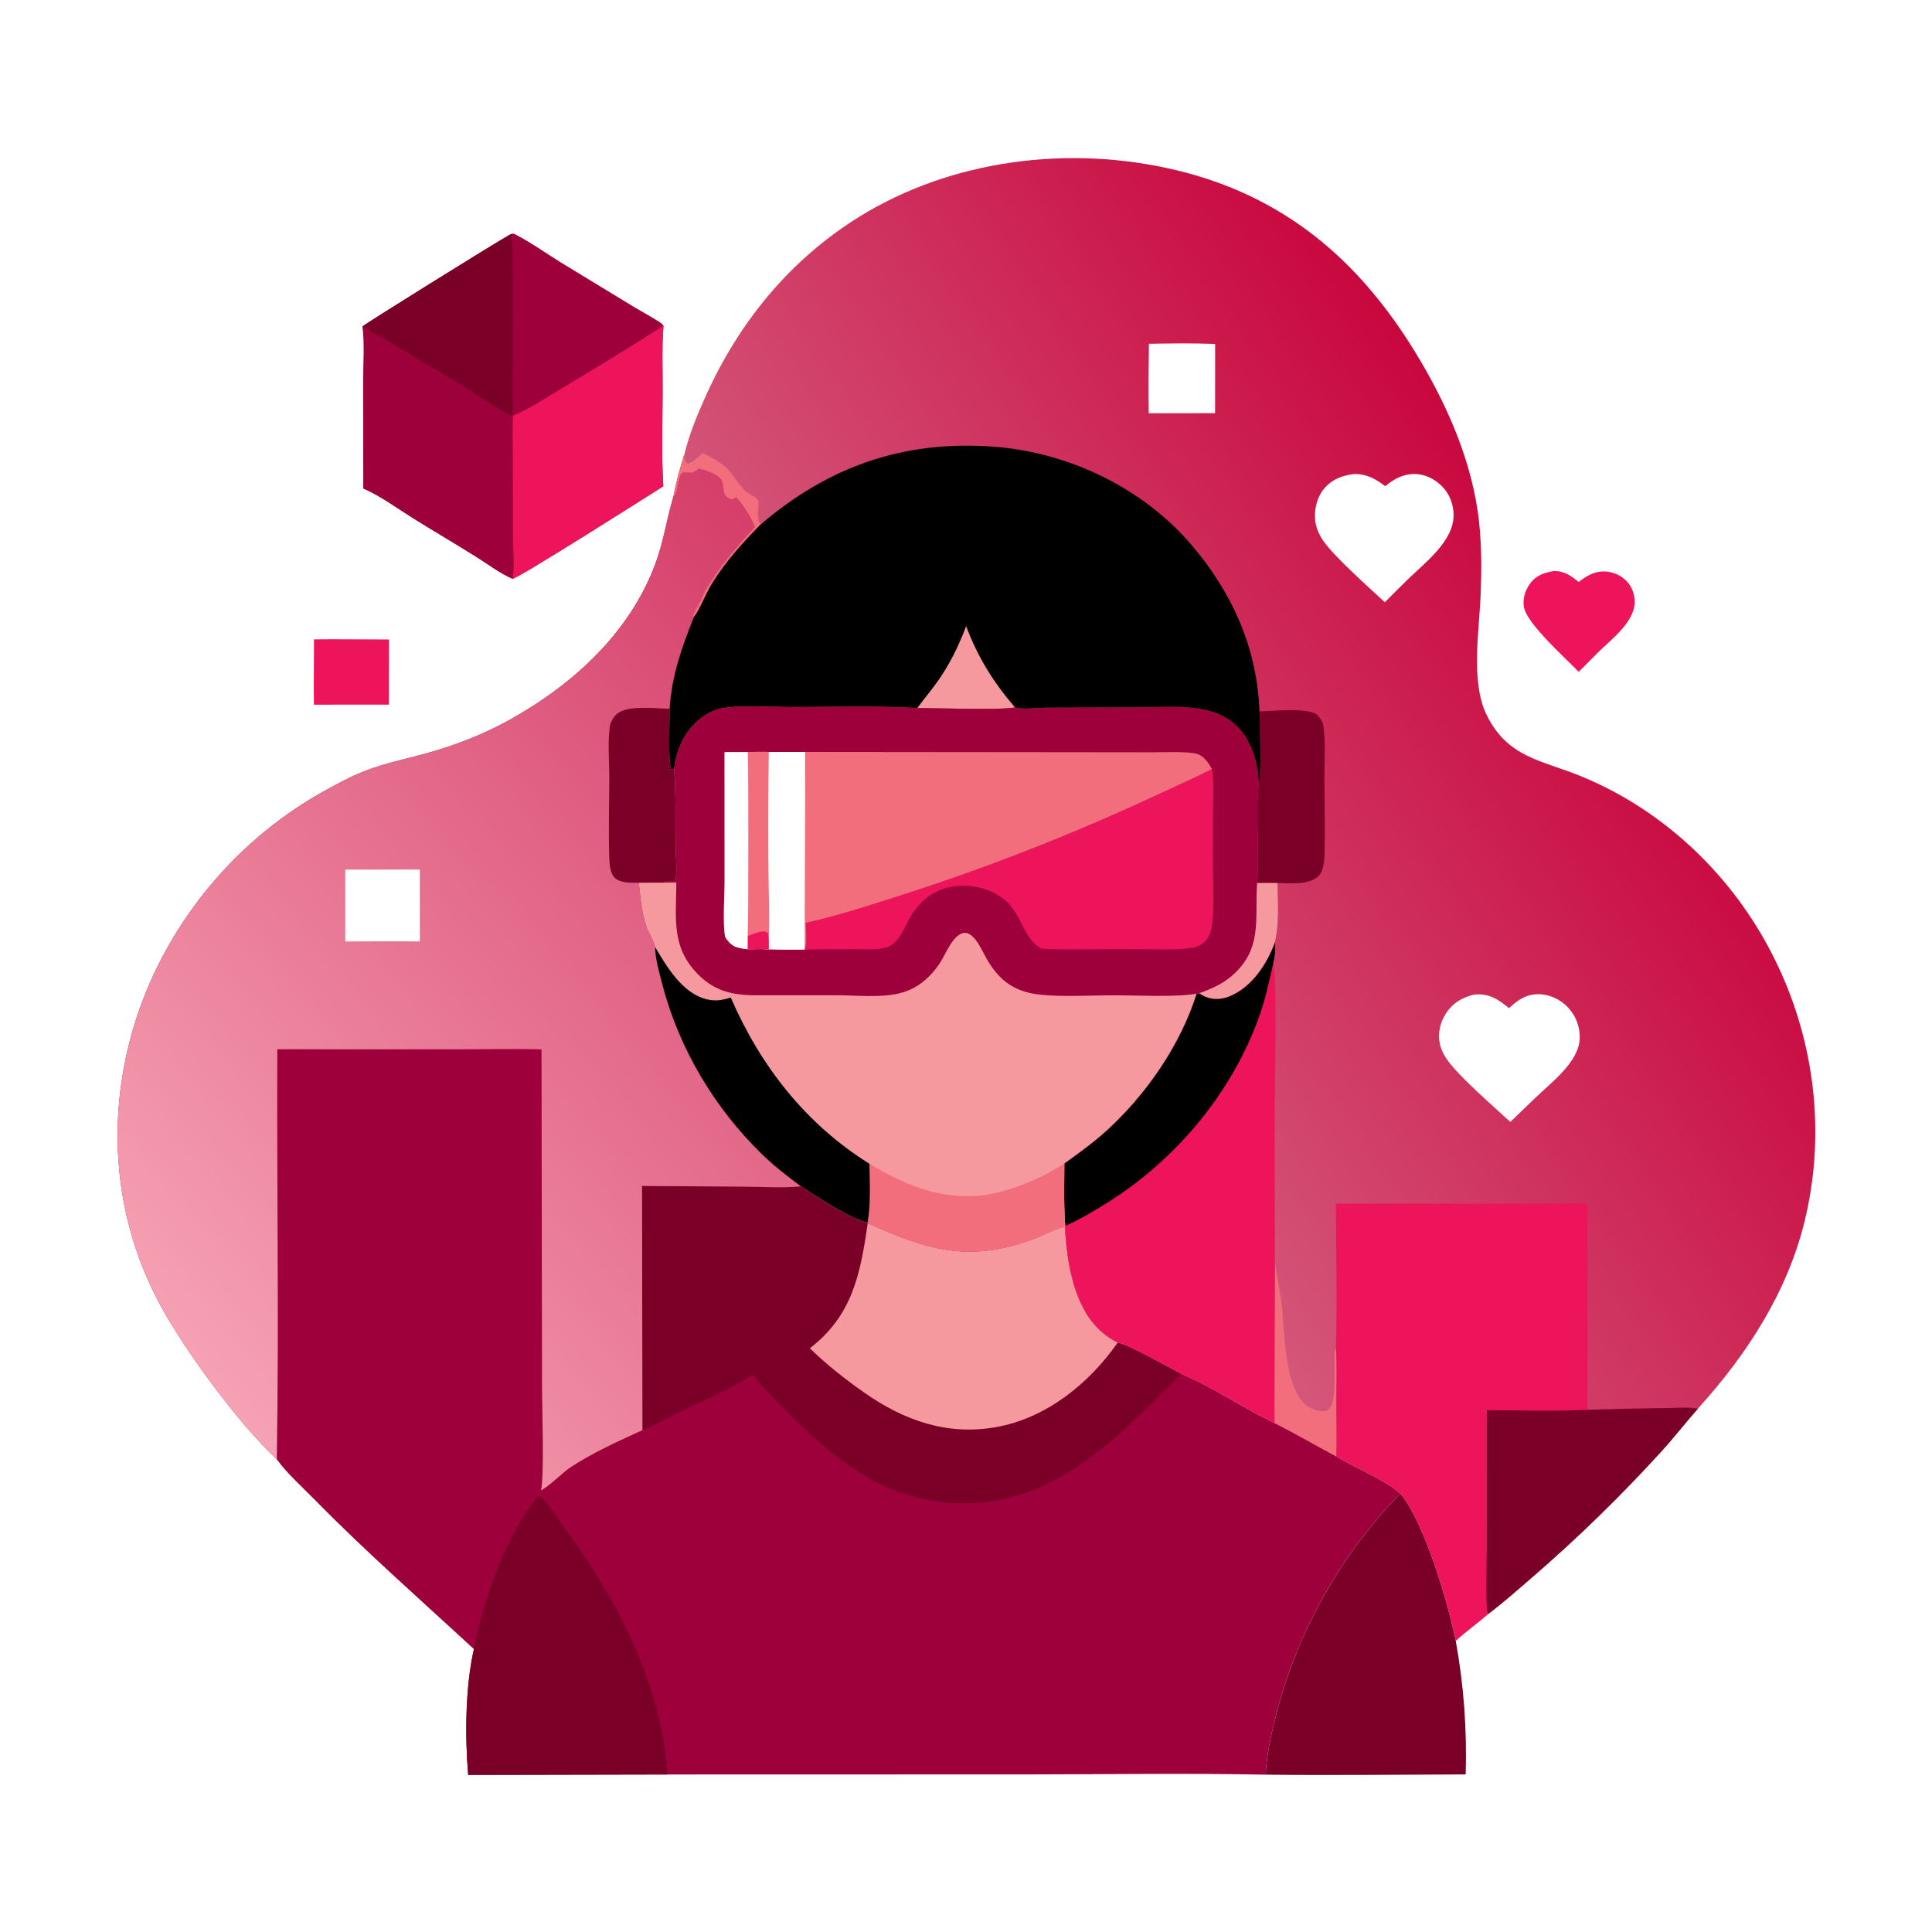 <?xml version="1.0" encoding="utf-8"?>
<!-- Generator: Adobe Illustrator 27.5.0, SVG Export Plug-In . SVG Version: 6.00 Build 0)  -->
<svg version="1.1" id="Layer_1" xmlns="http://www.w3.org/2000/svg" xmlns:xlink="http://www.w3.org/1999/xlink" x="0px" y="0px"
	 viewBox="0 0 1024 1024" style="enable-background:new 0 0 1024 1024;" xml:space="preserve">
<path style="fill:#FFFFFF;" d="M0,0h1024v1024H0V0z"/>
<path style="fill:#ED145B;" d="M166.431,338.879c13.232-0.145,26.492,0.072,39.727,0.06l-0.061,34.528l-39.709,0.025
	C166.246,361.962,166.406,350.411,166.431,338.879z"/>
<path style="fill:#ED145B;" d="M823.73,302.638c5.407,0.009,9.015,2.555,13.002,5.84c3.714-2.899,7.48-5.276,12.317-5.578
	c4.613-0.289,9.416,1.51,12.719,4.742c3.03,2.965,4.66,7.075,4.648,11.299c-0.031,10.768-12.211,19.768-19.377,26.809
	l-10.293,10.343c-6.777-7.112-27.54-25.482-29.03-34.356c-0.739-4.401,0.627-8.79,3.221-12.354
	C814.226,304.863,818.483,303.483,823.73,302.638z"/>
<path style="fill:#7A0027;" d="M670.855,940.608c0.33-9.782,2.615-19.911,4.933-29.402c10.894-44.588,34.331-86.822,66.426-119.664
	c12.862,15.537,25.181,57.433,29.359,78.09c4.268,23.669,5.967,46.796,5.278,70.843
	C741.534,940.576,706.168,941.026,670.855,940.608z"/>
<path style="fill:#9D003A;" d="M270.856,124.025c1.257-0.382,1.409-0.237,2.621,0.397c8.901,4.648,17.481,10.911,26.132,16.116
	l35.732,21.741c4.661,2.837,9.561,5.398,14.135,8.35c0.835,0.539,1.604,1.164,2.182,1.974c-0.981,11.615-0.39,23.758-0.457,35.431
	c-0.094,16.491-0.68,33.217,0.362,49.676c-7.344,4.67-77.482,49.203-79.981,49.091c-6.444-2.783-12.768-7.57-18.73-11.323
	c-11.284-7.102-22.805-13.815-34.116-20.877c-8.368-5.223-17.153-11.738-26.194-15.658l-0.06-57.307
	c-0.014-9.308,0.809-19.391-0.38-28.586C192.958,171.97,262.969,128.355,270.856,124.025z"/>
<path style="fill:#7A0027;" d="M192.102,173.05c0.856-1.08,70.867-44.695,78.754-49.025c1.808,4.364,1.09,84.91,0.681,96.164
	c-4.546-1.041-18.947-11.237-23.845-14.214l-35.655-21.34C205.443,180.696,198.593,177.149,192.102,173.05z"/>
<path style="fill:#ED145B;" d="M271.927,220.239c9.302-3.707,18.235-9.916,26.856-15.043c17.804-10.589,35.445-21.397,52.875-32.593
	c-0.981,11.615-0.39,23.758-0.457,35.431c-0.094,16.491-0.68,33.217,0.362,49.676c-7.344,4.67-77.482,49.203-79.981,49.091
	c1.353-4.822,0.345-15.531,0.333-20.988l-0.089-42.158C271.812,235.875,271.526,228.003,271.927,220.239z"/>
<path style="fill:#9D003A;" d="M372.534,240.052c4.99,2.556,11.123,5.786,14.645,10.237c2.617,3.308,4.896,7.146,7.967,10.046
	c1.845,1.742,5.514,2.741,6.67,4.732c0.552,4.098-1.197,9.427,1.311,12.948c-9.57,9.689-18.937,20.052-26.045,31.728
	c-2.642,4.34-6.652,14.144-9.296,17.308c-6.401,15.788-11.733,31.136-12.852,48.323c0.038,5.535-0.89,28.684,0.743,32.249
	c1.088,0.243,0.544,0.279,1.628-0.154c1.007,13.165,0.656,26.695,0.771,39.897c0.053,6.143,0.939,13.492-0.06,19.5
	c-1.374,0.7-2.311,0.44-3.832,0.353l-2.396,0.592c-4.383,0.105-8.783,0.044-13.169,0.06c0.786,7.643,1.453,15.695,3.902,23.007
	c1.23,3.669,3.855,7.397,4.707,11.067c0.097,6.332,2.134,13.231,3.713,19.356c8.868,34.393,27.797,66.116,53.292,90.798
	c6.33,6.128,13.242,11.444,20.298,16.693c8.193,5.186,26.446,17.642,35.367,19.111l0.023,0.405
	c31.913,14.397,54.08,21.056,88.434,8.164c4.132-1.551,12.26-5.881,16.099-6.29c0.964,18.313,4.548,42.187,18.837,55.158
	c2.685,2.438,5.863,4.656,9.129,6.239c5.78,0.995,26.919,13.098,33.637,16.555c17.065,7.036,32.645,18.132,49.384,25.988
	c11.086,5.606,21.861,11.846,32.787,17.758c10.86,6.64,24.423,11.549,33.986,19.662c-32.095,32.842-55.532,75.076-66.426,119.664
	c-2.318,9.491-4.603,19.62-4.933,29.402c-41.308-0.816-82.767-0.192-124.09-0.147l-193.123,0.05l-105.494,0.219
	c-1.733-20.174-1.528-46.968,3.039-66.654c-28.219-26.115-57.182-51.478-84.127-78.943c-6.285-6.406-15.382-14.632-20.349-21.684
	c-20.06-18.745-47.698-56.264-60.998-80.369C60.654,647.665,56,595.3,70.445,545.704c15.343-52.682,52.12-98.556,99.77-125.518
	c7.795-4.411,15.78-8.753,24.169-11.928c10.019-3.793,20.235-5.865,30.529-8.671c15.47-4.216,30.7-10.025,44.728-17.797
	c33.903-18.785,64.166-46.218,77.831-83.261c4.194-11.37,5.834-22.973,9.216-34.49l0.256-0.854
	c1.389-7.52,3.491-15.016,5.792-22.301c0.024,1.106,0.047,2.207,0.122,3.311c0.526,0.488,1.06,0.952,1.608,1.416
	C367.465,245.294,370.201,241.888,372.534,240.052z"/>
<path style="fill:#7A0027;" d="M285.197,792.251c5.729,4.439,10.386,12.687,14.673,18.524
	c25.611,34.867,47.426,75.835,52.88,119.257c0.436,3.474,0.814,6.977,0.892,10.479l-105.494,0.219
	c-1.733-20.174-1.528-46.968,3.039-66.654c4.657-23.499,12.456-46.57,24.466-67.401c2.806-4.867,6.481-9.214,9.331-14.057
	L285.197,792.251z"/>
<path style="fill:#7A0027;" d="M424.531,628.792c8.193,5.186,26.446,17.642,35.367,19.111l0.023,0.405
	c31.913,14.397,54.08,21.056,88.434,8.164c4.132-1.551,12.26-5.881,16.099-6.29c0.964,18.313,4.548,42.187,18.837,55.158
	c2.685,2.438,5.863,4.656,9.129,6.239c5.78,0.995,26.919,13.098,33.637,16.555c-31.695,31.934-65.647,68.573-114.276,68.651
	c-42.967,0.068-69.476-23.198-97.886-51.672c-5.221-5.234-10.29-10.777-14.941-16.523c-12.181,7.849-25.996,13.677-39.039,19.97
	c-6.39,3.083-12.836,6.889-19.417,9.467l-0.195-129.454l54.563,0.378C404.592,629.016,414.872,629.727,424.531,628.792z"/>
<path style="fill:#F5999F;" d="M459.921,648.308c31.913,14.397,54.08,21.056,88.434,8.164c4.132-1.551,12.26-5.881,16.099-6.29
	c0.964,18.313,4.548,42.187,18.837,55.158c2.685,2.438,5.863,4.656,9.129,6.239c-15.104,21.646-37.732,39.979-64.186,44.769
	c-26.053,4.718-49.023-3.392-70.197-18.259c-10.04-7.051-20.028-14.897-28.809-23.467
	C451.872,697.17,456.041,675.138,459.921,648.308z"/>
<linearGradient id="SVGID_1_" gradientUnits="userSpaceOnUse" x1="490.56" y1="650.309" x2="101.49" y2="303.743" gradientTransform="matrix(1 0 0 -1 0 1026)">
	<stop  offset="0" style="stop-color:#D53E69"/>
	<stop  offset="1" style="stop-color:#F6A1B4"/>
</linearGradient>
<path style="fill:url(#SVGID_1_);" d="M372.534,240.052c4.99,2.556,11.123,5.786,14.645,10.237
	c2.617,3.308,4.896,7.146,7.967,10.046c1.845,1.742,5.514,2.741,6.67,4.732c0.552,4.098-1.197,9.427,1.311,12.948
	c-9.57,9.689-18.937,20.052-26.045,31.728c-2.642,4.34-6.652,14.144-9.296,17.308c-6.401,15.788-11.733,31.136-12.852,48.323
	c0.038,5.535-0.89,28.684,0.743,32.249c1.088,0.243,0.544,0.279,1.628-0.154c1.007,13.165,0.656,26.695,0.771,39.897
	c0.053,6.143,0.939,13.492-0.06,19.5c-1.374,0.7-2.311,0.44-3.832,0.353l-2.396,0.592c-4.383,0.105-8.783,0.044-13.169,0.06
	c0.786,7.643,1.453,15.695,3.902,23.007c1.23,3.669,3.855,7.397,4.707,11.067c0.097,6.332,2.134,13.231,3.713,19.356
	c8.868,34.393,27.797,66.116,53.292,90.798c6.33,6.128,13.242,11.444,20.298,16.693c-9.659,0.935-19.939,0.224-29.665,0.159
	l-54.563-0.378l0.195,129.454c-12.904,5.841-26.716,12.095-38.511,19.934c-3.124,2.076-12.931,11.462-15.276,11.832
	c1.866-6.5,0.573-44.093,0.582-53.722l-0.28-179.879c-15.864-0.391-31.825-0.026-47.698-0.035l-92.335-0.029
	c-0.316,72.425,0.928,144.908-0.269,217.321c-20.06-18.745-47.698-56.264-60.998-80.369C60.654,647.665,56,595.3,70.445,545.704
	c15.343-52.682,52.12-98.556,99.77-125.518c7.795-4.411,15.78-8.753,24.169-11.928c10.019-3.793,20.235-5.865,30.529-8.671
	c15.47-4.216,30.7-10.025,44.728-17.797c33.903-18.785,64.166-46.218,77.831-83.261c4.194-11.37,5.834-22.973,9.216-34.49
	l0.256-0.854c1.389-7.52,3.491-15.016,5.792-22.301c0.024,1.106,0.047,2.207,0.122,3.311c0.526,0.488,1.06,0.952,1.608,1.416
	C367.465,245.294,370.201,241.888,372.534,240.052z"/>
<path style="fill:#F26E7D;" d="M372.534,240.052c4.99,2.556,11.123,5.786,14.645,10.237c2.617,3.308,4.896,7.146,7.967,10.046
	c1.845,1.742,5.514,2.741,6.67,4.732c0.552,4.098-1.197,9.427,1.311,12.948c-9.57,9.689-18.937,20.052-26.045,31.728
	c-2.642,4.34-6.652,14.144-9.296,17.308l-0.361-0.399c0.623-2.771,2.487-5.449,3.809-7.956c0.985-1.867,1.674-3.852,2.721-5.693
	c7.004-12.327,16.709-23.287,26.218-33.7c-1.722-4.74-6.521-12.299-10.034-15.851c-0.843,0.705-1.366,0.937-2.437,1.177
	c-6.089-2.152-2.968-6.076-5.3-10.138c-1.95-3.397-8.482-5.272-12.015-6.242c-4.177,3.516-3.806,1.745-8.182,2.128
	c-2.807,0.245-2.756,9.854-4.785,12.278c-0.152,0.182-0.318,0.353-0.476,0.53c1.389-7.52,3.491-15.016,5.792-22.301
	c0.024,1.106,0.047,2.207,0.122,3.311c0.526,0.488,1.06,0.952,1.608,1.416C367.465,245.294,370.201,241.888,372.534,240.052z"/>
<path style="fill:#FFFFFF;" d="M182.987,460.916l39.511-0.037l0.025,38.112c-13.173-0.183-26.357-0.039-39.531,0.006
	L182.987,460.916z"/>
<path style="fill:#7A0027;" d="M354.513,375.632l0.421-0.258c0.038,5.535-0.89,28.684,0.743,32.249
	c1.088,0.243,0.544,0.279,1.628-0.154c1.007,13.165,0.656,26.695,0.771,39.897c0.053,6.143,0.939,13.492-0.06,19.5
	c-1.374,0.7-2.311,0.44-3.832,0.353l-2.396,0.592c-4.383,0.105-8.783,0.044-13.169,0.06c-4.22-0.052-9.408,0.416-12.786-2.619
	c-2.421-2.176-2.759-7.168-2.874-10.292c-0.53-14.374-0.029-28.961-0.026-43.354c0.002-8.404-0.891-17.999,0.265-26.278
	c0.34-2.435,1.573-4.726,3.282-6.48C331.759,373.43,347.144,375.537,354.513,375.632z"/>
<linearGradient id="SVGID_00000098217525239756190570000015495906450110535043_" gradientUnits="userSpaceOnUse" x1="848.373" y1="696.87" x2="547.652" y2="488.212" gradientTransform="matrix(1 0 0 -1 0 1026)">
	<stop  offset="0" style="stop-color:#C9073F"/>
	<stop  offset="1" style="stop-color:#D45779"/>
</linearGradient>
<path style="fill:url(#SVGID_00000098217525239756190570000015495906450110535043_);" d="M362.736,240.884
	c2.452-10.443,6.7-20.694,11.075-30.463c17.653-39.419,44.772-72.721,81.684-95.567c49.247-30.48,111.544-38.063,167.532-24.753
	c56.97,13.543,96.688,47.062,126.906,96.276c16.866,27.468,30.781,58.792,34.102,91.14c1.288,12.545,1.242,25.211,0.738,37.799
	c-0.753,18.811-5.302,46.036,3.004,63.26c11.109,23.033,29.144,24.232,50.054,32.78c11.183,4.572,22.179,10.369,32.273,17.001
	c71.256,46.821,106.454,135.402,86.524,218.314c-9.156,38.09-30.656,71.174-56.739,99.952c-6.495,7.325-12.49,15.085-19.069,22.327
	c-21.797,23.996-45.304,46.863-69.875,68.007c-7.291,6.275-14.575,12.763-22.263,18.544c-5.566,4.867-11.674,9.147-17.109,14.131
	c-4.178-20.657-16.497-62.553-29.359-78.09c-9.563-8.113-23.126-13.022-33.986-19.662c-10.926-5.912-21.701-12.152-32.787-17.758
	c-16.739-7.856-32.319-18.952-49.384-25.988c-6.718-3.457-27.857-15.56-33.637-16.555c-3.266-1.583-6.444-3.801-9.129-6.239
	c-14.289-12.971-17.873-36.845-18.837-55.158c-3.839,0.409-11.967,4.739-16.099,6.29c-34.354,12.892-56.521,6.233-88.434-8.164
	l-0.023-0.405c-8.921-1.469-27.174-13.925-35.367-19.111c-7.056-5.249-13.968-10.565-20.298-16.693
	c-25.495-24.682-44.424-56.405-53.292-90.798c-1.579-6.125-3.616-13.024-3.713-19.356c-0.852-3.67-3.477-7.398-4.707-11.067
	c-2.449-7.312-3.116-15.364-3.902-23.007c4.386-0.016,8.786,0.045,13.169-0.06l2.396-0.592c1.521,0.087,2.458,0.347,3.832-0.353
	c0.999-6.008,0.113-13.357,0.06-19.5c-0.115-13.202,0.236-26.732-0.771-39.897c-1.084,0.433-0.54,0.397-1.628,0.154
	c-1.633-3.565-0.705-26.714-0.743-32.249c1.119-17.187,6.451-32.535,12.852-48.323c2.644-3.164,6.654-12.968,9.296-17.308
	c7.108-11.676,16.475-22.039,26.045-31.728c-2.508-3.521-0.759-8.85-1.311-12.948c-1.156-1.991-4.825-2.99-6.67-4.732
	c-3.071-2.9-5.35-6.738-7.967-10.046c-3.522-4.451-9.655-7.681-14.645-10.237c-2.333,1.836-5.069,5.242-8.068,5.559
	c-0.548-0.464-1.082-0.928-1.608-1.416C362.783,243.091,362.76,241.99,362.736,240.884z"/>
<path style="fill:#F26E7D;" d="M675.728,669.213c0.969,7.182,2.652,14.199,3.513,21.458c1.722,14.523,1.177,45.069,13.493,54.37
	c2.432,1.837,6.449,3.28,9.524,2.854c1.274-0.177,2.258-1.033,2.937-2.077c3.968-6.096,0.765-29.796,2.86-31.579
	c0.652,9.194,0.221,18.667,0.209,27.897c-0.012,9.87,0.348,19.89-0.036,29.744c-10.926-5.912-21.701-12.152-32.787-17.758
	L675.728,669.213z"/>
<path style="fill:#FFFFFF;" d="M608.945,182.221c11.668-0.205,23.445-0.395,35.105,0.088L644.018,219l-35.172,0.038
	C608.691,206.778,608.758,194.481,608.945,182.221z"/>
<path style="fill:#7A0027;" d="M667.54,377.063c6.462-0.126,26.364-2.323,30.717,1.993c1.554,1.54,2.773,3.501,3.123,5.687
	c1.358,8.502,0.559,18.338,0.587,26.967c0.044,13.783,0.448,27.684,0.033,41.455c-0.105,3.485-0.583,8.904-3.364,11.357
	c-5.446,4.806-14.747,3.526-21.491,3.477l-10.854,0.004c1.47-17.333-1.008-35.023,0.778-52.34
	C668.856,410.657,667.581,384.612,667.54,377.063z"/>
<path style="fill:#FFFFFF;" d="M734.2,257.713c4.151-3.574,9.124-6.274,14.705-6.494c5.698-0.224,11.297,2.403,15.271,6.398
	c4.186,4.209,6.376,9.92,6.259,15.842c-0.271,13.714-15.431,24.979-24.637,33.986c-3.997,3.855-7.881,7.832-11.801,11.765
	c-8.435-7.839-26.855-24.154-32.688-32.64c-2.163-3.146-3.736-6.68-4.198-10.493c-0.689-5.682,0.823-12.284,4.442-16.792
	c4.11-5.12,10.091-7.452,16.443-8.087C724.681,251.302,729.052,253.806,734.2,257.713z"/>
<path style="fill:#FFFFFF;" d="M799.817,534.364c4.563-4.258,8.865-7.394,15.432-7.413c5.862-0.017,11.521,2.602,15.589,6.769
	c4.33,4.435,6.669,10.558,6.458,16.75c-0.421,12.389-15.287,23.428-23.569,31.418l-13.237,12.756
	c-9.11-8.453-26.032-23.002-32.933-32.239c-2.016-2.699-3.627-5.715-4.373-9.019c-1.291-5.716,0.103-11.53,3.291-16.381
	c3.631-5.526,8.817-8.533,15.15-9.905C789.42,526.53,794.048,529.602,799.817,534.364z"/>
<path style="fill:#ED145B;" d="M675.742,499.363c0.461,3.649-0.137,7.79-0.94,11.372c2.296,6.517,0.806,68.157,0.761,80.556
	l0.165,77.922l-0.287,84.909c-16.739-7.856-32.319-18.952-49.384-25.988c-6.718-3.457-27.857-15.56-33.637-16.555
	c-3.266-1.583-6.444-3.801-9.129-6.239c-14.289-12.971-17.873-36.845-18.837-55.158l0.134-0.399
	c-0.851-10.965-0.493-22.155-0.464-33.155c7.588-5.46,15.275-10.968,22.207-17.254c21.044-19.08,39.349-45.551,47.862-72.718
	l1.436-0.247c1.002,0.659,2.014,1.301,3.119,1.778c4.517,1.948,9.299,1.483,13.724-0.5
	C663.945,522.546,671.529,510.725,675.742,499.363z"/>
<path d="M675.742,499.363c0.461,3.649-0.137,7.79-0.94,11.372c-2.112,9.364-4.089,18.742-7.319,27.802
	c-14.393,40.371-43.796,75.648-79.869,98.476c-7.414,4.692-15.02,9.16-23.026,12.77c-0.851-10.965-0.493-22.155-0.464-33.155
	c7.588-5.46,15.275-10.968,22.207-17.254c21.044-19.08,39.349-45.551,47.862-72.718l1.436-0.247
	c1.002,0.659,2.014,1.301,3.119,1.778c4.517,1.948,9.299,1.483,13.724-0.5C663.945,522.546,671.529,510.725,675.742,499.363z"/>
<path style="fill:#ED145B;" d="M708.054,637.947l133.376-0.031l-0.074,109.297c13.552-0.369,27.107-0.73,40.663-0.867
	c5.678-0.057,12.306-0.698,17.87,0.277c-6.495,7.325-12.49,15.085-19.069,22.327c-21.797,23.996-45.304,46.863-69.875,68.007
	c-7.291,6.275-14.575,12.763-22.263,18.544c-5.566,4.867-11.674,9.147-17.109,14.131c-4.178-20.657-16.497-62.553-29.359-78.09
	c-9.563-8.113-23.126-13.022-33.986-19.662c0.384-9.854,0.024-19.874,0.036-29.744c0.012-9.23,0.443-18.703-0.209-27.897
	C708.841,688.892,708.074,663.318,708.054,637.947z"/>
<path style="fill:#7A0027;" d="M841.356,747.213c13.552-0.369,27.107-0.73,40.663-0.867c5.678-0.057,12.306-0.698,17.87,0.277
	c-6.495,7.325-12.49,15.085-19.069,22.327c-21.797,23.996-45.304,46.863-69.875,68.007c-7.291,6.275-14.575,12.763-22.263,18.544
	c-1.631-4.981-0.649-27.664-0.649-34.05l0.047-74.028C805.761,747.488,823.702,748.121,841.356,747.213z"/>
<path d="M403.127,278.015c36.07-30.925,76.145-44.847,123.678-41.25c39.767,3.009,79.072,21.872,105,52.387
	c21.419,25.208,34.543,54.473,35.735,87.911c0.041,7.549,1.316,33.594-0.471,38.6c-0.044-5.142-0.821-10.41-2.428-15.3
	c-9.935-30.241-37.676-25.427-63.052-25.376l-47.632,0.126c-3.273,0.038-13.388,1.13-15.981-0.176
	c-5.72,1.548-43.027,0.34-51.789,0.352c-21.88-1.25-44.127-0.525-66.041-0.529c-10.169-0.001-28.796-1.137-38.087,0.745
	c-4.689,0.95-9.289,3.852-12.8,7.027c-7.148,6.463-10.826,15.496-11.954,24.937c-1.084,0.433-0.54,0.397-1.628,0.154
	c-1.633-3.565-0.705-26.714-0.743-32.249c1.119-17.187,6.451-32.535,12.852-48.323c2.644-3.164,6.654-12.968,9.296-17.308
	C384.19,298.067,393.557,287.704,403.127,278.015z"/>
<path style="fill:#F5999F;" d="M512.073,331.873c6.194,16.468,14.451,29.797,25.903,43.064c-5.72,1.548-43.027,0.34-51.789,0.352
	c3.224-4.474,6.833-8.677,10.066-13.155C503.081,352.678,507.979,342.745,512.073,331.873z"/>
<path style="fill:#9D003A;" d="M537.976,374.937c2.593,1.306,12.708,0.214,15.981,0.176l47.632-0.126
	c25.376-0.051,53.117-4.865,63.052,25.376c1.607,4.89,2.384,10.158,2.428,15.3c-1.786,17.317,0.692,35.007-0.778,52.34l10.854-0.004
	c0.133,10.355,0.975,21.218-1.403,31.364c-4.213,11.362-11.797,23.183-23.27,28.324c-4.425,1.983-9.207,2.448-13.724,0.5
	c-1.105-0.477-2.117-1.119-3.119-1.778l-1.436,0.247c-8.513,27.167-26.818,53.638-47.862,72.718
	c-6.932,6.286-14.619,11.794-22.207,17.254c-0.029,11-0.387,22.19,0.464,33.155l-0.134,0.399c-3.839,0.409-11.967,4.739-16.099,6.29
	c-34.354,12.892-56.521,6.233-88.434-8.164l-0.023-0.405c-8.921-1.469-27.174-13.925-35.367-19.111
	c-7.056-5.249-13.968-10.565-20.298-16.693c-25.495-24.682-44.424-56.405-53.292-90.798c-1.579-6.125-3.616-13.024-3.713-19.356
	c-0.852-3.67-3.477-7.398-4.707-11.067c-2.449-7.312-3.116-15.364-3.902-23.007c4.386-0.016,8.786,0.045,13.169-0.06l2.396-0.592
	c1.521,0.087,2.458,0.347,3.832-0.353c0.999-6.008,0.113-13.357,0.06-19.5c-0.115-13.202,0.236-26.732-0.771-39.897
	c1.128-9.441,4.806-18.474,11.954-24.937c3.511-3.175,8.111-6.077,12.8-7.027c9.291-1.882,27.918-0.746,38.087-0.745
	c21.914,0.004,44.161-0.721,66.041,0.529C494.949,375.277,532.256,376.485,537.976,374.937z"/>
<path style="fill:#F5999F;" d="M666.291,468.003l10.854-0.004c0.133,10.355,0.975,21.218-1.403,31.364
	c-4.213,11.362-11.797,23.183-23.27,28.324c-4.425,1.983-9.207,2.448-13.724,0.5c-1.105-0.477-2.117-1.119-3.119-1.778
	c6.536-2.295,12.495-4.948,17.734-9.596c15.811-14.026,11.699-29.603,12.884-48.18L666.291,468.003z"/>
<path style="fill:#FFFFFF;" d="M383.978,398.612l12.445-0.04c0.462,32.442,0.367,65.086-0.018,97.533l-0.035,7.009
	c-1.562-0.114-3.106-0.309-4.633-0.665c-3.646-0.848-5.463-2.812-7.438-5.846c-1.35-7.488-0.291-21.232-0.29-29.377L383.978,398.612
	z"/>
<path style="fill:#FFFFFF;" d="M396.423,398.572c3.672-0.017,7.376-0.14,11.044-0.029l19.388-0.001l-0.207,104.664l-0.246,0.136
	c-6.308,0.034-12.62,0.136-18.924-0.14c-3.671-0.345-7.423-0.147-11.108-0.088l0.035-7.009
	C396.79,463.658,396.885,431.014,396.423,398.572z"/>
<path style="fill:#F26E7D;" d="M396.423,398.572c3.672-0.017,7.376-0.14,11.044-0.029c-0.279,20.83-0.335,41.664-0.179,62.496
	c0.091,12.255,0.692,24.831,0.134,37.063l0.056,5.1c-3.671-0.345-7.423-0.147-11.108-0.088l0.035-7.009
	C396.79,463.658,396.885,431.014,396.423,398.572z"/>
<path style="fill:#ED145B;" d="M396.405,496.105c2.578-0.878,7.426-3.395,9.954-2.041c0.706,0.378,0.729,0.852,0.874,1.62
	c0.146,0.772,0.144,1.631,0.189,2.418l0.056,5.1c-3.671-0.345-7.423-0.147-11.108-0.088L396.405,496.105z"/>
<path style="fill:#ED145B;" d="M642.358,407.623c1.135,5.869,0.633,12.547,0.616,18.518l-0.113,28.143
	c-0.044,10.839,0.818,23.771-0.281,34.358c-0.315,3.033-1.002,6.639-2.833,9.159c-2.09,2.876-5.414,4.345-8.849,4.743
	c-10.607,1.229-22.145,0.437-32.863,0.449c-15.291,0.017-30.79,0.557-46.046-0.151c-0.162-0.099-0.324-0.195-0.485-0.296
	c-12.495-7.824-8.73-24.948-30.377-31.555c-5.776-1.763-11.875-2.073-17.788-0.799c-8.892,1.915-15.57,7.33-20.309,14.929
	c-3.787,6.073-6.272,15.507-14.089,17.269c-5.099,1.149-10.951,0.666-16.155,0.683c-8.795,0.029-17.592-0.038-26.384,0.269
	l0.246-0.136c1.263-3.958,0.466-9.885,0.412-14.07c17.535-3.862,34.671-9.583,51.754-15.05
	c46.178-14.776,91.252-32.624,135.203-53.112C623.473,416.566,633.057,412.348,642.358,407.623z"/>
<path style="fill:#F26E7D;" d="M426.855,398.542l145.544,0.14l38.424,0.043c7.043,0.007,14.483-0.447,21.464,0.403
	c2.33,0.284,4.316,1.159,6.007,2.802c1.717,1.669,2.9,3.621,4.064,5.693c-9.301,4.725-18.885,8.943-28.341,13.351
	c-43.951,20.488-89.025,38.336-135.203,53.112c-17.083,5.467-34.219,11.188-51.754,15.05c0.054,4.185,0.851,10.112-0.412,14.07
	L426.855,398.542z"/>
<path style="fill:#F5999F;" d="M351.788,467.811l6.694-0.017c-0.067,18.619-2.915,33.979,11.327,48.462
	c8.823,8.972,18.332,11.248,30.562,11.262l43.387-0.015c10.08,0.042,22.97,1.391,32.763-0.988c6.32-1.536,11.247-4.386,15.83-8.958
	c2.345-2.34,4.42-4.936,6.191-7.736c2.661-4.21,6.958-15.255,12.823-15.403c2.173-0.055,4.205,1.85,5.483,3.401
	c2.341,2.842,3.989,6.582,5.787,9.794c6.353,11.348,14.13,17.668,27.27,19.404c11.536,1.525,28.833,0.511,40.801,0.507
	c11.521-0.004,32.635,1.13,43.487-0.868c-8.513,27.167-26.818,53.638-47.862,72.718c-6.932,6.286-14.619,11.794-22.207,17.254
	c-0.029,11-0.387,22.19,0.464,33.155l-0.134,0.399c-3.839,0.409-11.967,4.739-16.099,6.29c-34.354,12.892-56.521,6.233-88.434-8.164
	l-0.023-0.405c-8.921-1.469-27.174-13.925-35.367-19.111c-7.056-5.249-13.968-10.565-20.298-16.693
	c-25.495-24.682-44.424-56.405-53.292-90.798c-1.579-6.125-3.616-13.024-3.713-19.356c-0.852-3.67-3.477-7.398-4.707-11.067
	c-2.449-7.312-3.116-15.364-3.902-23.007C343.005,467.855,347.405,467.916,351.788,467.811z"/>
<path style="fill:#F26E7D;" d="M460.812,616.824c20.866,12.689,43.179,21.209,67.89,15.251c12.007-2.894,25.11-8.584,35.422-15.447
	c-0.029,11-0.387,22.19,0.464,33.155l-0.134,0.399c-3.839,0.409-11.967,4.739-16.099,6.29c-34.354,12.892-56.521,6.233-88.434-8.164
	l-0.023-0.405C461.569,637.949,461.003,626.891,460.812,616.824z"/>
<path d="M347.228,501.945c6.221,10.581,14.583,24.68,27.475,27.733c4.549,1.077,8.29,0.408,12.62-0.957
	c15.733,36.303,39.67,66.947,73.489,88.103c0.191,10.067,0.757,21.125-0.914,31.079c-8.921-1.469-27.174-13.925-35.367-19.111
	c-7.056-5.249-13.968-10.565-20.298-16.693c-25.495-24.682-44.424-56.405-53.292-90.798
	C349.362,515.176,347.325,508.277,347.228,501.945z"/>
</svg>

